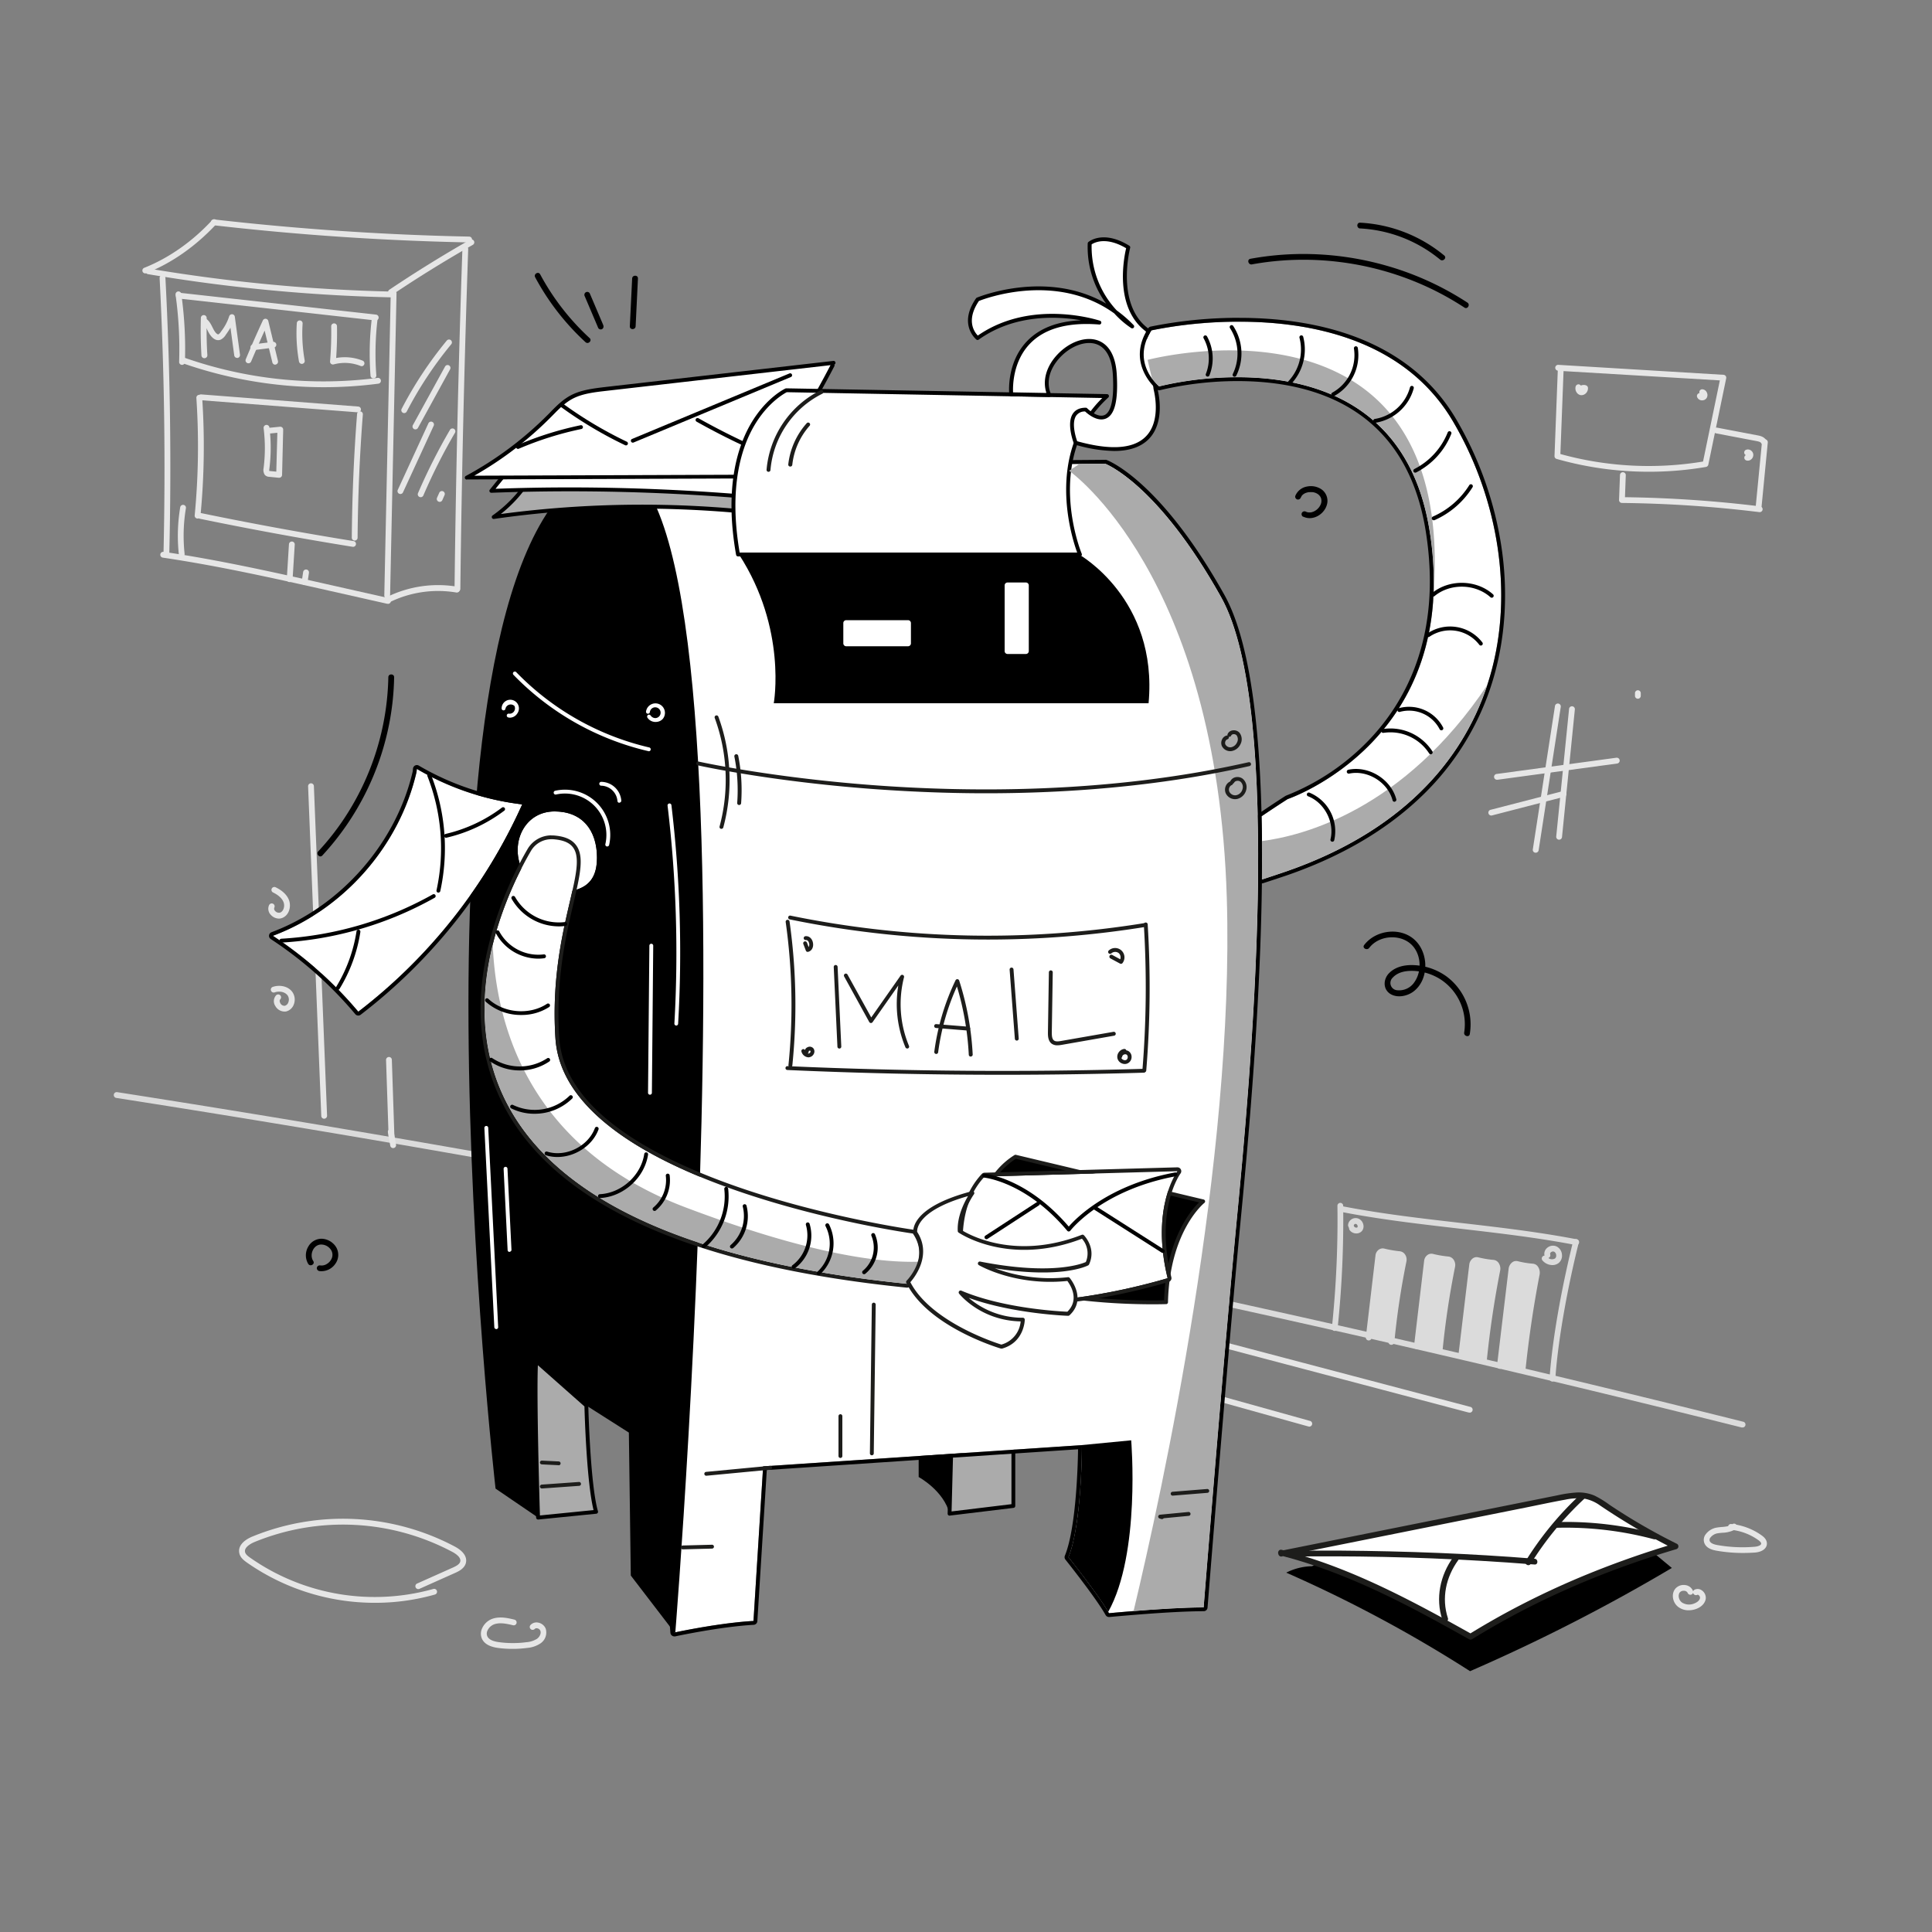 <svg xmlns="http://www.w3.org/2000/svg" width="1000" height="1000" viewBox="0 0 1000 1000">
  <rect x="0" y="0" width="1000" height="1000" fill="#808080" stroke="none"/>
  <g id="b4d2d34b-40c2-4c97-8bed-7d8e3d66189a" data-name="Verify Email">
    <g id="bad51730-f4a3-43d4-9904-c3db2198fabd" data-name="background">
      <path d="M901.77,738.84a1.55,1.55,0,0,1-.37,0C624.86,669.61,341.83,612.24,60.18,568.29a1.5,1.5,0,1,1,.46-3c281.74,44,564.86,101.35,841.49,170.56a1.5,1.5,0,0,1-.36,3Z" style="fill: #dbdbdb"/>
      <g id="b553c233-2563-4264-8f62-90d11c8cfbe3" data-name="8">
        <path d="M690.87,688.89h-.16a1.5,1.5,0,0,1-1.33-1.65,536.64,536.64,0,0,0,2.87-63.12,1.5,1.5,0,0,1,1.48-1.52h0a1.5,1.5,0,0,1,1.5,1.48,538.45,538.45,0,0,1-2.89,63.48A1.5,1.5,0,0,1,690.87,688.89Z" style="fill: #dbdbdb"/>
        <path d="M702.07,638.42h-.3a4.29,4.29,0,0,1-3.39-2,4.84,4.84,0,0,0-.62-1.9,3.77,3.77,0,0,1,1.56-3.26,3.92,3.92,0,0,1,3.73-.54,4.31,4.31,0,0,1,2.56,2.95,3.8,3.8,0,0,1-.63,3.43A3.69,3.69,0,0,1,702.07,638.42Zm-1.32-3.8a1.64,1.64,0,0,1,.19.25,1.32,1.32,0,0,0,1,.55.83.83,0,0,0,.68-.2.94.94,0,0,0,.06-.76,1.39,1.39,0,0,0-.73-.93.93.93,0,0,0-.87.16.78.78,0,0,0-.35.64A2.81,2.81,0,0,1,700.75,634.62Z" style="fill: #dbdbdb"/>
        <g>
          <path d="M708.42,692.31l5-42.33a2.33,2.33,0,0,1,2.72-2.26,58.79,58.79,0,0,0,8.18,1.41,2.79,2.79,0,0,1,2.12,3.47,404.3,404.3,0,0,0-6.28,42" style="fill: #dbdbdb"/>
          <path d="M720.16,696.07H720a1.5,1.5,0,0,1-1.35-1.64A407.23,407.23,0,0,1,725,652.3a1.72,1.72,0,0,0-.27-1.32.85.85,0,0,0-.54-.36,60.34,60.34,0,0,1-8.39-1.45.47.47,0,0,0-.41.09,1.28,1.28,0,0,0-.46.89l-5,42.33a1.49,1.49,0,0,1-1.66,1.32,1.52,1.52,0,0,1-1.32-1.67l5-42.33a4.23,4.23,0,0,1,1.74-3,3.44,3.44,0,0,1,2.83-.53,57.53,57.53,0,0,0,8,1.38,3.76,3.76,0,0,1,2.66,1.56,4.72,4.72,0,0,1,.79,3.7,404.34,404.34,0,0,0-6.27,41.81A1.51,1.51,0,0,1,720.16,696.07Z" style="fill: #dbdbdb"/>
        </g>
        <g>
          <path d="M733.43,696.79l5.22-43.95c.19-1.61,1.43-2.69,2.73-2.37a56.08,56.08,0,0,0,8.19,1.4c1.45.14,2.45,1.85,2.1,3.59a435.85,435.85,0,0,0-6.5,43.58" style="fill: #dbdbdb"/>
          <path d="M745.17,700.54H745a1.5,1.5,0,0,1-1.35-1.64,439.74,439.74,0,0,1,6.53-43.73,1.87,1.87,0,0,0-.28-1.46.78.78,0,0,0-.5-.33,57.86,57.86,0,0,1-8.4-1.44.44.44,0,0,0-.37.08,1.44,1.44,0,0,0-.51,1l-5.22,44a1.5,1.5,0,0,1-3-.36l5.22-44a4.37,4.37,0,0,1,1.78-3.12,3.45,3.45,0,0,1,2.8-.52,54.64,54.64,0,0,0,8,1.36,3.71,3.71,0,0,1,2.62,1.54,4.86,4.86,0,0,1,.81,3.83,437.07,437.07,0,0,0-6.48,43.43A1.51,1.51,0,0,1,745.17,700.54Z" style="fill: #dbdbdb"/>
        </g>
        <g>
          <path d="M756.32,701.81l5.63-47c.2-1.72,1.46-2.9,2.76-2.57a53.24,53.24,0,0,0,8.19,1.37c1.46.13,2.44,1.94,2.08,3.8-3,15.35-5.35,30.94-6.93,46.64" style="fill: #dbdbdb"/>
          <path d="M768.05,705.54h-.15a1.5,1.5,0,0,1-1.34-1.64c1.58-15.69,3.92-31.43,7-46.78a2.25,2.25,0,0,0-.32-1.72.66.66,0,0,0-.42-.29,54,54,0,0,1-8.42-1.42.37.37,0,0,0-.31.08,1.72,1.72,0,0,0-.6,1.22l-5.64,47a1.5,1.5,0,1,1-3-.36l5.63-47a4.66,4.66,0,0,1,1.88-3.33,3.37,3.37,0,0,1,2.74-.52,50.39,50.39,0,0,0,7.95,1.34,3.59,3.59,0,0,1,2.56,1.48,5.21,5.21,0,0,1,.86,4.1c-3,15.26-5.33,30.9-6.91,46.5A1.49,1.49,0,0,1,768.05,705.54Z" style="fill: #dbdbdb"/>
        </g>
        <g>
          <path d="M776.32,707l6-50c.22-1.83,1.49-3.09,2.79-2.76a48.74,48.74,0,0,0,8.19,1.34c1.46.12,2.43,2,2,4-3.17,16.34-5.62,32.92-7.33,49.62" style="fill: #dbdbdb"/>
          <path d="M788.06,710.74h-.15a1.5,1.5,0,0,1-1.34-1.65c1.71-16.67,4.18-33.41,7.35-49.75a2.58,2.58,0,0,0-.34-2c-.06-.08-.21-.25-.36-.26a50.72,50.72,0,0,1-8.44-1.39s-.1,0-.24.07a2,2,0,0,0-.69,1.42l-6,50a1.5,1.5,0,0,1-3-.36l6-50a4.93,4.93,0,0,1,2-3.53,3.26,3.26,0,0,1,2.68-.51,47.83,47.83,0,0,0,7.94,1.31,3.48,3.48,0,0,1,2.5,1.43,5.51,5.51,0,0,1,.9,4.35c-3.14,16.25-5.6,32.9-7.31,49.49A1.5,1.5,0,0,1,788.06,710.74Z" style="fill: #dbdbdb"/>
        </g>
        <path d="M815.7,644.39a1.33,1.33,0,0,1-.28,0c-19.6-3.79-40.2-6.17-60.12-8.47s-40.63-4.68-60.34-8.5a1.5,1.5,0,1,1,.57-2.94c19.59,3.79,40.19,6.17,60.11,8.46s40.64,4.69,60.35,8.5a1.5,1.5,0,0,1-.29,3Z" style="fill: #dbdbdb"/>
        <path d="M803.53,715.09h-.1a1.49,1.49,0,0,1-1.39-1.6c1.56-22.69,7.33-51.54,12.21-71a1.5,1.5,0,0,1,2.91.73c-4.85,19.3-10.58,47.94-12.13,70.44A1.51,1.51,0,0,1,803.53,715.09Z" style="fill: #dbdbdb"/>
        <path d="M803.5,654.8a6.79,6.79,0,0,1-5.15-2.43,1.51,1.51,0,0,1,.2-2.11,1.45,1.45,0,0,1,.89-.34,4,4,0,0,1,1.45-4.09,4.53,4.53,0,0,1,5.08-.52,5.2,5.2,0,0,1,2.51,4.15,4.93,4.93,0,0,1-1.72,4.27A5.21,5.21,0,0,1,803.5,654.8Zm-2.08-3.66a3.13,3.13,0,0,0,3.47.24,1.94,1.94,0,0,0,.59-1.69,2.19,2.19,0,0,0-1-1.78,1.55,1.55,0,0,0-1.69.24,1,1,0,0,0-.42,1.09A1.5,1.5,0,0,1,801.42,651.14Z" style="fill: #dbdbdb"/>
      </g>
      <g>
        <path d="M853.41,244.17a174,174,0,0,1-47.71-6.63,1.49,1.49,0,0,1-1.09-1.5l1.69-44.19a1.5,1.5,0,0,1,.42-3L892.1,194a1.51,1.51,0,0,1,1.38,1.81l-9.26,44.71a1.52,1.52,0,0,1-1.22,1.17A174.61,174.61,0,0,1,853.41,244.17ZM807.65,235a171.83,171.83,0,0,0,73.84,3.89l8.7-42-80.9-4.81Z" style="fill: #e6e6e6"/>
        <path d="M910.7,265.06h-.19a636,636,0,0,0-71-4.73,1.48,1.48,0,0,1-1.07-.46,1.52,1.52,0,0,1-.42-1.09l.48-12.92a1.5,1.5,0,0,1,3,.11l-.42,11.38a641.05,641.05,0,0,1,69.83,4.73,1.5,1.5,0,0,1-.18,3Z" style="fill: #e6e6e6"/>
        <path d="M912.91,230.17a1.49,1.49,0,0,1-1.31-.78c-.32-.59-1.16-.85-2.4-1.09l-21-4a1.5,1.5,0,0,1,.56-2.95l21,4c1.19.23,3.39.65,4.47,2.59a1.51,1.51,0,0,1-.59,2A1.47,1.47,0,0,1,912.91,230.17Z" style="fill: #e6e6e6"/>
        <path d="M881,207.22l-.28,0a2.69,2.69,0,0,1-2.29-1.71,1.5,1.5,0,0,1,.86-1.94,2.37,2.37,0,0,1,.36-.09,1.78,1.78,0,0,1-.08-.53,1.48,1.48,0,0,1,1.55-1.45,2.66,2.66,0,0,1,2.25,1.48,3,3,0,0,1,0,3A2.73,2.73,0,0,1,881,207.22Z" style="fill: #e6e6e6"/>
        <path d="M818.59,204.54l-.33,0A3.13,3.13,0,0,1,816,203a3.65,3.65,0,0,1-.43-3,1.51,1.51,0,0,1,1.89-1,1.55,1.55,0,0,1,.76.56l.09,0a3.39,3.39,0,0,1,2.7-.07,1.48,1.48,0,0,1,.92,1.27,3.64,3.64,0,0,1-1.11,2.84A3.25,3.25,0,0,1,818.59,204.54Z" style="fill: #e6e6e6"/>
        <path d="M904.65,238.44a2.27,2.27,0,0,1-.73-.11,1.5,1.5,0,0,1-.27-2.76,1.5,1.5,0,0,1,.07-2.74,2.66,2.66,0,0,1,2.47.26,2.86,2.86,0,0,1,1.32,2.34,3,3,0,0,1-1.2,2.43A2.75,2.75,0,0,1,904.65,238.44Z" style="fill: #e6e6e6"/>
        <path d="M910.2,264.38h-.15a1.5,1.5,0,0,1-1.35-1.64l3.3-34a1.5,1.5,0,1,1,3,.29l-3.29,34A1.5,1.5,0,0,1,910.2,264.38Z" style="fill: #e6e6e6"/>
      </g>
      <path d="M760.53,731.12a1.74,1.74,0,0,1-.39,0L594.29,687.34a1.51,1.51,0,0,1-1.07-1.84,1.49,1.49,0,0,1,1.83-1.06l165.86,43.73a1.5,1.5,0,0,1-.38,3Z" style="fill: #e6e6e6"/>
      <path d="M677.46,738.36a1.44,1.44,0,0,1-.4-.06l-84-23.42a1.5,1.5,0,0,1,.81-2.89l84,23.42a1.5,1.5,0,0,1-.41,3Z" style="fill: #e6e6e6"/>
      <path d="M265.29,853.45A55.51,55.51,0,0,1,258,853c-4.47-.58-7.25-2.12-8.5-4.69a6.49,6.49,0,0,1,0-5.39,9.26,9.26,0,0,1,5.42-5.06c3.91-1.33,8.08-.33,11.43.48a1.5,1.5,0,0,1-.7,2.91c-3-.71-6.67-1.6-9.76-.55a6.28,6.28,0,0,0-3.62,3.38,3.5,3.5,0,0,0,0,2.92c.78,1.59,2.8,2.58,6.19,3a53.55,53.55,0,0,0,14,0,11.87,11.87,0,0,0,5.58-1.82c1.21-.9,2.19-2.66,1.64-4.13a2.16,2.16,0,0,0-1.62-1.24,1.32,1.32,0,0,0-1.24.3,1.5,1.5,0,0,1-2.24-2,4.24,4.24,0,0,1,4-1.25,5.21,5.21,0,0,1,3.88,3.14,6.79,6.79,0,0,1-2.66,7.58,14.45,14.45,0,0,1-7,2.39A55.08,55.08,0,0,1,265.29,853.45Z" style="fill: #e6e6e6"/>
      <path d="M194.08,829.61a115.39,115.39,0,0,1-66.28-20.84c-1.64-1.16-3.44-2.59-3.93-4.84-.74-3.39,1.74-6.54,6.82-8.64a123.7,123.7,0,0,1,104.75,5.22c4.37,2.35,6.4,5.31,5.73,8.34s-3.9,4.53-5.63,5.3l-18.46,8.24a1.5,1.5,0,0,1-1.22-2.74l18.46-8.24c1.85-.82,3.6-1.78,3.92-3.21.5-2.24-2.79-4.27-4.22-5a120.65,120.65,0,0,0-102.18-5.1c-1,.39-5.64,2.49-5,5.23.26,1.2,1.55,2.19,2.73,3a112.42,112.42,0,0,0,94.73,16.11,1.5,1.5,0,0,1,.82,2.89A113.3,113.3,0,0,1,194.08,829.61Z" style="fill: #e6e6e6"/>
      <path d="M902,803.81a78.72,78.72,0,0,1-13.45-1.16c-2.25-.4-5.36-1.24-6.39-4a4.72,4.72,0,0,1,.41-4.08,8.93,8.93,0,0,1,6-3.89c.9-.16,1.82-.24,2.7-.32a21,21,0,0,0,3.23-.44,1.49,1.49,0,0,1,1.59-1.1l.64.06a1.51,1.51,0,0,1,2,.3,32.54,32.54,0,0,1,13,5.46c.71.51,2.87,2,2.82,4.4s-2.4,4.24-6.13,4.55Q905.21,803.81,902,803.81ZM897.41,792a14.87,14.87,0,0,1-5.9,1.35c-.86.08-1.67.15-2.45.28a6,6,0,0,0-3.92,2.44,1.77,1.77,0,0,0-.19,1.55c.37,1,1.71,1.71,4.09,2.12a74.54,74.54,0,0,0,19.16.86c1.67-.13,3.36-.74,3.38-1.63,0-.5-.51-1.14-1.56-1.88A29.49,29.49,0,0,0,897.41,792Z" style="fill: #e6e6e6"/>
      <path d="M874.07,833.48a8.86,8.86,0,0,1-5.29-1.63c-3-2.2-3.83-6.56-1.8-9.34a5.65,5.65,0,0,1,5.29-2.08,4.86,4.86,0,0,1,4,3c0,.09.06.19.08.28a1.48,1.48,0,0,1,.72-.86,3.65,3.65,0,0,1,3.82.34,4.68,4.68,0,0,1,2,4.32c-.31,2.25-2.13,4.21-4.86,5.24A11.22,11.22,0,0,1,874.07,833.48Zm-2.61-10.1a2.56,2.56,0,0,0-2.06.91c-1,1.43-.49,3.93,1.16,5.15a6.88,6.88,0,0,0,6.43.49c1.3-.5,2.76-1.5,2.94-2.85a1.68,1.68,0,0,0-.73-1.45.7.7,0,0,0-.7-.14,1.51,1.51,0,0,1-2-.63,1.76,1.76,0,0,1-.15-.44,1.5,1.5,0,0,1-2.82.07,2,2,0,0,0-1.62-1.09A3,3,0,0,0,871.46,823.38Z" style="fill: #e6e6e6"/>
      <g>
        <path d="M86.09,288.31h0a1.51,1.51,0,0,1-1.47-1.54c1.12-47.44.44-95.49-2-142.82a1.5,1.5,0,0,1,3-.15c2.48,47.4,3.16,95.53,2,143A1.5,1.5,0,0,1,86.09,288.31Z" style="fill: #e6e6e6"/>
        <path d="M200.37,309.79h0a1.5,1.5,0,0,1-1.46-1.53l3.33-156.41a1.47,1.47,0,0,1,1.53-1.47,1.5,1.5,0,0,1,1.47,1.53l-3.33,156.41A1.5,1.5,0,0,1,200.37,309.79Z" style="fill: #e6e6e6"/>
        <path d="M200.68,312.5a1.24,1.24,0,0,1-.33,0l-29.16-6.57c-28.42-6.41-57.82-13-86.93-17.3a1.5,1.5,0,1,1,.44-3c29.22,4.28,58.67,10.92,87.15,17.34L201,309.54a1.5,1.5,0,0,1-.33,3Z" style="fill: #e6e6e6"/>
        <path d="M202.24,153.9h0a876.25,876.25,0,0,1-125.68-12,1.52,1.52,0,0,1-1.23-1.73A1.5,1.5,0,0,1,77,139,873,873,0,0,0,202.27,150.9a1.5,1.5,0,0,1,0,3Z" style="fill: #e6e6e6"/>
        <path d="M202.37,152.71a1.52,1.52,0,0,1-1.25-.67,1.5,1.5,0,0,1,.41-2.08c13.65-9.16,27.69-17.85,41.73-25.84a1.5,1.5,0,0,1,1.48,2.61c-14,8-28,16.6-41.54,25.72A1.48,1.48,0,0,1,202.37,152.71Z" style="fill: #e6e6e6"/>
        <path d="M75.19,141.52a1.5,1.5,0,0,1-.55-2.89c12.6-5,24.71-13.43,35-24.49a1.5,1.5,0,1,1,2.19,2c-10.61,11.39-23.1,20.11-36.11,25.24A1.52,1.52,0,0,1,75.19,141.52Z" style="fill: #e6e6e6"/>
        <path d="M242.72,125.48h0c-44-.87-88.45-3.87-132.25-8.9a1.5,1.5,0,0,1,.35-3c43.7,5,88.1,8,132,8.88a1.5,1.5,0,0,1,0,3Z" style="fill: #e6e6e6"/>
        <path d="M236.75,306.29h0a1.5,1.5,0,0,1-1.48-1.52c.69-58.41,2.06-117.63,4.07-176a1.5,1.5,0,0,1,3,.11c-2,58.34-3.38,117.53-4.07,175.93A1.5,1.5,0,0,1,236.75,306.29Z" style="fill: #e6e6e6"/>
        <path d="M200.9,311.88a1.5,1.5,0,0,1-.65-2.85,59.87,59.87,0,0,1,36.44-5.35,1.5,1.5,0,0,1-.51,3,56.89,56.89,0,0,0-34.63,5.09A1.51,1.51,0,0,1,200.9,311.88Z" style="fill: #e6e6e6"/>
        <path d="M94.17,188.86h0a1.5,1.5,0,0,1-1.45-1.55,202.54,202.54,0,0,0-1.85-34.76,1.52,1.52,0,0,1,1.28-1.7,1.5,1.5,0,0,1,1.69,1.28,204.61,204.61,0,0,1,1.88,35.28A1.5,1.5,0,0,1,94.17,188.86Z" style="fill: #e6e6e6"/>
        <path d="M194.48,165.86h-.16L92.39,154.51a1.5,1.5,0,1,1,.33-3l101.93,11.34a1.5,1.5,0,0,1,1.32,1.66A1.49,1.49,0,0,1,194.48,165.86Z" style="fill: #e6e6e6"/>
        <path d="M193.28,195.86a1.5,1.5,0,0,1-1.5-1.38,153,153,0,0,1,.62-29.27,1.5,1.5,0,0,1,1.66-1.32,1.52,1.52,0,0,1,1.32,1.67,149.44,149.44,0,0,0-.6,28.69,1.5,1.5,0,0,1-1.39,1.61Z" style="fill: #e6e6e6"/>
        <path d="M102.26,268.4h-.14a1.5,1.5,0,0,1-1.35-1.64,375.12,375.12,0,0,0,.87-60.8,1.5,1.5,0,0,1,3-.2,376.62,376.62,0,0,1-.88,61.29A1.49,1.49,0,0,1,102.26,268.4Z" style="fill: #e6e6e6"/>
        <path d="M185.27,213.42h-.12l-81.24-6.28a1.5,1.5,0,1,1,.23-3l81.24,6.28a1.5,1.5,0,0,1-.11,3Z" style="fill: #e6e6e6"/>
        <path d="M183.58,279.81h0a1.51,1.51,0,0,1-1.49-1.52c.17-21.3,1.08-42.84,2.73-64a1.48,1.48,0,0,1,1.61-1.38,1.5,1.5,0,0,1,1.38,1.61c-1.64,21.12-2.55,42.6-2.72,63.83A1.5,1.5,0,0,1,183.58,279.81Z" style="fill: #e6e6e6"/>
        <path d="M182.63,283a1,1,0,0,1-.24,0c-26.24-4.22-52.78-9.09-78.89-14.48a1.5,1.5,0,0,1,.6-2.94c26.07,5.38,52.57,10.25,78.77,14.46a1.5,1.5,0,0,1-.24,3Z" style="fill: #e6e6e6"/>
        <path d="M144.46,247.29h-.15l-5.05-.5a3,3,0,0,1-2.28-1.12,4.72,4.72,0,0,1-.53-3.43,83.2,83.2,0,0,0,0-20.62,1.5,1.5,0,1,1,3-.37l0,.17,5.48-.55a1.51,1.51,0,0,1,1.65,1.54L146,245.83a1.51,1.51,0,0,1-1.5,1.46Zm-5.09-3.51.18,0,3.46.34.55-20.12-3.77.37a86,86,0,0,1-.36,18.22A4.36,4.36,0,0,0,139.37,243.78Z" style="fill: #e6e6e6"/>
        <path d="M209.21,213.82a1.56,1.56,0,0,1-.69-.17,1.51,1.51,0,0,1-.64-2,201.27,201.27,0,0,1,23.33-35.32,1.5,1.5,0,1,1,2.3,1.92,198.57,198.57,0,0,0-23,34.79A1.51,1.51,0,0,1,209.21,213.82Z" style="fill: #e6e6e6"/>
        <path d="M215,222.25a1.57,1.57,0,0,1-.72-.18,1.51,1.51,0,0,1-.59-2l16.68-30.37A1.49,1.49,0,0,1,233,191.1l-16.67,30.38A1.51,1.51,0,0,1,215,222.25Z" style="fill: #e6e6e6"/>
        <path d="M207.25,255.7a1.51,1.51,0,0,1-.62-.14,1.49,1.49,0,0,1-.74-2l15.86-34.46a1.5,1.5,0,0,1,2.73,1.26l-15.87,34.45A1.5,1.5,0,0,1,207.25,255.7Z" style="fill: #e6e6e6"/>
        <path d="M217.75,257.35a1.52,1.52,0,0,1-.59-.12,1.49,1.49,0,0,1-.79-2A301.3,301.3,0,0,1,232.9,222.5a1.5,1.5,0,0,1,2.59,1.52,296.14,296.14,0,0,0-16.36,32.43A1.5,1.5,0,0,1,217.75,257.35Z" style="fill: #e6e6e6"/>
        <path d="M227.58,259.77a1.44,1.44,0,0,1-.6-.13,1.5,1.5,0,0,1-.77-2l1.11-2.5a1.5,1.5,0,1,1,2.74,1.21l-1.1,2.5A1.51,1.51,0,0,1,227.58,259.77Z" style="fill: #e6e6e6"/>
        <path d="M149.94,301.29h-.09a1.51,1.51,0,0,1-1.41-1.59l1.12-18a1.5,1.5,0,1,1,3,.18l-1.12,18A1.5,1.5,0,0,1,149.94,301.29Z" style="fill: #e6e6e6"/>
        <path d="M157.65,302.78l-.23,0a1.5,1.5,0,0,1-1.26-1.71l.75-5a1.5,1.5,0,0,1,3,.44l-.75,5A1.5,1.5,0,0,1,157.65,302.78Z" style="fill: #e6e6e6"/>
        <path d="M94.06,288.29A1.5,1.5,0,0,1,92.57,287a89.71,89.71,0,0,1,.7-24.39A1.5,1.5,0,0,1,95,261.33a1.49,1.49,0,0,1,1.23,1.72,86.59,86.59,0,0,0-.68,23.58,1.48,1.48,0,0,1-1.33,1.65Z" style="fill: #e6e6e6"/>
        <path d="M167.4,200.42a222.1,222.1,0,0,1-73.32-12.58,1.5,1.5,0,0,1,1-2.83,217.22,217.22,0,0,0,100.37,10.58,1.5,1.5,0,0,1,.39,3A219.12,219.12,0,0,1,167.4,200.42Z" style="fill: #e6e6e6"/>
        <path d="M105.77,185.4a1.5,1.5,0,0,1-1.5-1.41c-.38-6.44-.48-13-.3-19.43a1.5,1.5,0,0,1,3,.06l0,2.26a1.33,1.33,0,0,1,0,.28c-.09,5.54,0,11.13.36,16.65a1.5,1.5,0,0,1-1.41,1.59Z" style="fill: #e6e6e6"/>
        <path d="M122.73,185.26a1.51,1.51,0,0,1-1.49-1.3l-1.95-14.34c-.77,1.32-1.61,2.52-2.41,3.65a6.56,6.56,0,0,1-2.57,2.49c-2.23,1-4.65-.48-6.44-3.91-.16-.29-.31-.6-.47-.91-.74-1.47-1.59-3.14-2.57-3.56a1.5,1.5,0,0,1,1.16-2.76c2,.84,3.11,3,4.09,5,.15.29.3.59.45.87.87,1.68,2,2.79,2.58,2.55a4.82,4.82,0,0,0,1.32-1.47,24.94,24.94,0,0,0,4.18-7.81,1.51,1.51,0,0,1,1.54-1.11,1.48,1.48,0,0,1,1.39,1.29l2.68,19.65a1.51,1.51,0,0,1-1.29,1.69Z" style="fill: #e6e6e6"/>
        <path d="M142.44,188.76a1.5,1.5,0,0,1-1.46-1.15l-4-16.49c-2.39,5.28-4.73,10.66-7,16a1.5,1.5,0,0,1-2.77-1.16c2.82-6.76,5.8-13.53,8.84-20.1a1.5,1.5,0,0,1,2.82.28l5,20.72a1.5,1.5,0,0,1-1.11,1.81A1.39,1.39,0,0,1,142.44,188.76Z" style="fill: #e6e6e6"/>
        <path d="M131.23,181.25a1.5,1.5,0,0,1-.18-3l10.28-1.3a1.51,1.51,0,0,1,1.68,1.3,1.5,1.5,0,0,1-1.3,1.67l-10.29,1.3Z" style="fill: #e6e6e6"/>
        <path d="M156.23,188.35a1.5,1.5,0,0,1-1.47-1.23,81.9,81.9,0,0,1-1.13-19.86,1.5,1.5,0,0,1,3,.2,78.83,78.83,0,0,0,1.08,19.12,1.49,1.49,0,0,1-1.21,1.74A1.24,1.24,0,0,1,156.23,188.35Z" style="fill: #e6e6e6"/>
        <path d="M187.12,189.51a1.5,1.5,0,0,1-.55-.11,21.92,21.92,0,0,0-13.84-.79,1.49,1.49,0,0,1-1.89-1.57,180.13,180.13,0,0,0,.59-18.16,1.5,1.5,0,1,1,3,0c.1,5.47-.05,11-.44,16.42a24.9,24.9,0,0,1,13.68,1.36,1.5,1.5,0,0,1-.55,2.9Z" style="fill: #e6e6e6"/>
      </g>
      <path d="M167.79,579.05a1.5,1.5,0,0,1-1.5-1.44L159.47,407a1.5,1.5,0,1,1,3-.12l6.82,170.6a1.51,1.51,0,0,1-1.44,1.56Z" style="fill: #e6e6e6"/>
      <path d="M147.14,523.58a5.52,5.52,0,0,1-4.65-2.9,4.53,4.53,0,0,1,.47-5.57,1.5,1.5,0,0,1,2.12,2.12c-.65.66-.15,1.66,0,2a2.36,2.36,0,0,0,2.38,1.35,2.7,2.7,0,0,0,1.8-1.83,3.86,3.86,0,0,0-.38-3.51c-1.51-2.07-4.64-2.35-6.81-1.56a1.5,1.5,0,0,1-1-2.82c3.29-1.19,7.87-.68,10.26,2.61a6.86,6.86,0,0,1,.79,6.29,5.7,5.7,0,0,1-3.88,3.73A4.45,4.45,0,0,1,147.14,523.58Z" style="fill: #e6e6e6"/>
      <path d="M144.39,475.46a5.78,5.78,0,0,1-4.17-1.89,4.49,4.49,0,0,1-.95-5.05,1.5,1.5,0,1,1,2.7,1.3,1.62,1.62,0,0,0,.45,1.71,2.56,2.56,0,0,0,2.59.82c1.89-.74,2.49-3.51,1.75-5.4s-2.58-3.62-5.41-5a1.5,1.5,0,1,1,1.31-2.7c3.53,1.7,5.85,3.92,6.9,6.59,1.27,3.25.16,7.87-3.46,9.28A4.52,4.52,0,0,1,144.39,475.46Z" style="fill: #e6e6e6"/>
      <path d="M203.45,594.25A1.51,1.51,0,0,1,202,593l-1.22-6.9a1.5,1.5,0,1,1,3-.52l1.21,6.91a1.49,1.49,0,0,1-1.22,1.73A1.09,1.09,0,0,1,203.45,594.25Z" style="fill: #e6e6e6"/>
      <path d="M202.65,590a1.5,1.5,0,0,1-1.5-1.45l-1.33-39.9a1.5,1.5,0,0,1,1.45-1.55,1.48,1.48,0,0,1,1.55,1.45l1.33,39.9A1.5,1.5,0,0,1,202.7,590Z" style="fill: #e6e6e6"/>
      <path d="M847.76,361.66a1.5,1.5,0,0,1-1.5-1.5v-1.38a1.5,1.5,0,0,1,3,0v1.38A1.5,1.5,0,0,1,847.76,361.66Z" style="fill: #e6e6e6"/>
      <path d="M794.87,441.36l-.24,0a1.5,1.5,0,0,1-1.25-1.71l11.47-74.22a1.5,1.5,0,1,1,3,.46l-11.46,74.22A1.51,1.51,0,0,1,794.87,441.36Z" style="fill: #e6e6e6"/>
      <path d="M807,434.62h-.15a1.51,1.51,0,0,1-1.35-1.65l6.65-66.06a1.52,1.52,0,0,1,1.65-1.34,1.5,1.5,0,0,1,1.34,1.64l-6.65,66.06A1.5,1.5,0,0,1,807,434.62Z" style="fill: #e6e6e6"/>
      <path d="M774.93,403.59a1.5,1.5,0,0,1-.2-3l61.9-8.39a1.5,1.5,0,0,1,.4,3l-61.89,8.39Z" style="fill: #e6e6e6"/>
      <path d="M772.07,422.11a1.5,1.5,0,0,1-.37-3l37.15-9.6a1.5,1.5,0,1,1,.75,2.9l-37.15,9.61A1.65,1.65,0,0,1,772.07,422.11Z" style="fill: #e6e6e6"/>
    </g>
    <g id="b7de643d-53e7-41d6-bb5d-543ef52e1363" data-name="mail">
      <path d="M679.12,810.67A30.78,30.78,0,0,0,665.76,814a695.3,695.3,0,0,1,95.14,51,938.75,938.75,0,0,0,104.45-53.43l-25.92-21.51c-2.24-1.86-4.64-3.8-8-4.58-3.11-.72-6.51-.32-9.74.11C774,791.83,726.73,800,680.37,810"/>
      <g>
        <path d="M663.05,804.16,807.14,775.3c4.87-1,10.16-1.95,14.92-.73,3.27.84,5.82,2.61,8.29,4.3a309.3,309.3,0,0,0,36.93,21.53c-38.79,11.49-74.8,27.36-106.11,46.77C730.81,830.24,699.73,813,663,803.62" style="fill: #fff"/>
        <path d="M663.45,805.61l84-16.84,41.91-8.39c6.93-1.39,13.86-2.9,20.82-4.15a31.49,31.49,0,0,1,9.68-.57,20.22,20.22,0,0,1,8.39,3.62,342.35,342.35,0,0,0,38.23,22.41l.36-2.74q-22.41,6.64-44.1,15.43a430.73,430.73,0,0,0-41,19.19q-10.86,5.82-21.35,12.3h1.51C737.67,832.35,713.22,819,687,809.48q-11.61-4.2-23.59-7.3c-1.87-.48-2.67,2.41-.8,2.89,27.4,7,53,19,77.85,32.4,6.68,3.61,13.31,7.3,19.94,11a1.49,1.49,0,0,0,1.51,0,403.3,403.3,0,0,1,38.54-21,445.64,445.64,0,0,1,42-17.4q12.49-4.47,25.21-8.23a1.51,1.51,0,0,0,.36-2.74,309,309,0,0,1-35-20.26,50.39,50.39,0,0,0-7.75-4.74,21.06,21.06,0,0,0-9.22-1.58,63.05,63.05,0,0,0-9.77,1.43l-10.78,2.16-84.79,17-48,9.63c-1.89.37-1.09,3.27.8,2.89Z" style="fill: #1d1d1b"/>
      </g>
      <path d="M666.09,805.71q25-.37,50.1.15t50,2q14.07.81,28.13,1.93c1.92.15,1.91-2.85,0-3q-24.92-2-49.9-3t-50.06-1.19q-14.14-.08-28.28.14c-1.93,0-1.93,3,0,3Z" style="fill: #1d1d1b"/>
      <path d="M818.28,773.31a167.27,167.27,0,0,0-28.56,34.6c-1,1.65,1.58,3.16,2.59,1.51a164.5,164.5,0,0,1,28.09-34c1.42-1.32-.71-3.44-2.12-2.12Z" style="fill: #1d1d1b"/>
      <path d="M752.18,806c-6.78,9.37-9.28,21.23-5.64,32.34.6,1.83,3.5,1,2.89-.8-3.41-10.42-1-21.25,5.34-30,1.14-1.57-1.46-3.07-2.59-1.52Z" style="fill: #1d1d1b"/>
      <path d="M805.48,790.79a176.55,176.55,0,0,1,50.59,5.93,1.51,1.51,0,0,0,.8-2.9,180,180,0,0,0-51.39-6c-1.92.05-1.93,3.05,0,3Z" style="fill: #1d1d1b"/>
    </g>
    <g id="a846cbc0-a3e8-436e-ac31-aa48dae8bbcb" data-name="box">
      <g>
        <path d="M475.5,750.5v14s13,7,16,19l7-37Z"/>
        <g>
          <polygon points="492.32 752.51 491.5 783.5 524.5 779.5 524.5 745.5 492.32 752.51" style="fill: #ababab"/>
          <path d="M491.5,784.5a1,1,0,0,1-.67-.26,1,1,0,0,1-.33-.77l.82-31a1,1,0,0,1,.78-1l32.19-7a1,1,0,0,1,1.21,1v34a1,1,0,0,1-.88,1l-33,4Zm1.79-31.18-.76,29,31-3.76V746.74Z"/>
        </g>
        <g>
          <path d="M349,845,321,492l-5-250,256-2s27,10,60,69,15,251,8,324-17,199-17,199c-18,0-49,3-49,3-5-9-21-29-21-29,7-17,7-58,7-58L395,759l-5,80C372,840,349,845,349,845Z" style="fill: #fff"/>
          <path d="M572,240s27,10,60,69,15,251,8,324-17,199-17,199c-18,0-49,3-49,3-5-9-21-29-21-29,7-17,7-58,7-58L395,759l-5,80c-18,1-41,6-41,6L321,492l-5-250,256-2m0-2h0l-256,2a2,2,0,0,0-1.41.61A2,2,0,0,0,314,242l5,250a.49.49,0,0,0,0,.12l28,353a2,2,0,0,0,.8,1.45A2,2,0,0,0,349,847a2,2,0,0,0,.42,0c.23-.05,23.06-5,40.69-6a2,2,0,0,0,1.89-1.88l4.89-78.24L558,750.14c-.12,8.6-1,40.85-6.83,55.1a2,2,0,0,0,.29,2c.16.2,15.95,20,20.81,28.72a2,2,0,0,0,1.75,1h.19c.31,0,31.11-3,48.81-3a2,2,0,0,0,2-1.84c.1-1.26,10.08-126.82,17-199,3.16-32.94,9.73-101.48,11-167.4,1.53-79.1-5-132.18-19.25-157.77-33-59-59.92-69.48-61.06-69.9A2,2,0,0,0,572,238Z"/>
        </g>
        <path d="M256.5,770.5s-53-463,47-526,46,601,46,601l-23-30-1-74-22-14s1,41,5,55l-30,3Z"/>
        <g>
          <path d="M303.5,727.5l-26-23c-1,17,1,81,1,81l30-3C304.5,768.5,303.5,727.5,303.5,727.5Z" style="fill: #ababab"/>
          <path d="M278.5,786.5a1,1,0,0,1-.66-.25,1,1,0,0,1-.34-.72c0-.64-2-64.24-1-81.09a1,1,0,0,1,1.66-.69l26,23a1,1,0,0,1,.34.73c0,.4,1,41,5,54.75a1,1,0,0,1-.86,1.27l-30,3Zm-.1-79.87c-.69,17.91.82,69.66,1.07,77.77l27.76-2.78c-3.56-14.19-4.6-49.11-4.72-53.66Z"/>
        </g>
        <path d="M585.5,745.5,559.66,748l.34,0s0,41-7,58c0,0,15.21,19,20.6,28.31C590.48,804.25,585.5,745.5,585.5,745.5Z"/>
      </g>
      <path d="M558.5,287s41,22.92,36,77h-194s7-38.5-18-77Z"/>
      <g>
        <g>
          <path d="M451.41,219.76,411,261.18c-1.73,1.77-3.54,3.59-6.09,4.44-2.9,1-6.41.58-9.78.2-47.72-5.29-94.85-4.69-139.57,1.79A67.34,67.34,0,0,0,282.45,228c1-4.45,2.08-9.57,6.71-11.25a18.67,18.67,0,0,1,6.15-.67l48.22,0c35.74,0,71.59,0,108,3.9" style="fill: #ababab"/>
          <path d="M255.55,268.61a1,1,0,0,1-.58-1.82,66.61,66.61,0,0,0,26.5-39l.11-.47c1.06-4.54,2.27-9.68,7.24-11.49a19.53,19.53,0,0,1,6.49-.73l48.22,0c35,0,71.13,0,107.41,3.83a1,1,0,0,1,1.17.16.91.91,0,0,1,.17.23,1,1,0,0,1-.63,1.67L411.7,261.88c-1.71,1.76-3.66,3.75-6.49,4.69-3.1,1-6.7.63-10.18.25-47.75-5.3-94.62-4.7-139.33,1.78Zm93.71-51.56h-5.73l-48.22,0a17.87,17.87,0,0,0-5.81.61c-3.95,1.44-5,5.82-6,10.06l-.11.48a68.42,68.42,0,0,1-24.16,37.85,554,554,0,0,1,136-1.24c3.29.36,6.67.74,9.35-.16,2.37-.78,4.06-2.52,5.69-4.19l38.83-39.79C415.44,217.23,381.86,217.05,349.26,217.05Z"/>
        </g>
        <g>
          <path d="M435.52,206.65,413,248.12c-1.94,3.56-4.09,7.31-8.2,8.92-3.45,1.36-7.77,1-11.9.62a1094.23,1094.23,0,0,0-138.54-3.6l35.55-43.86a1025,1025,0,0,1,147.08-3" style="fill: #fff"/>
          <path d="M398.57,259c-2,0-3.94-.17-5.81-.34a1095.88,1095.88,0,0,0-138.41-3.6,1,1,0,0,1-.81-1.63l35.54-43.86a1,1,0,0,1,.68-.37,1028.72,1028.72,0,0,1,144.93-3.1,1,1,0,0,1,1.31-.33,1.08,1.08,0,0,1,.41.41l.58,0a1,1,0,0,1-.1,2l-1.05-.05-22,40.44c-1.84,3.37-4.13,7.58-8.71,9.38A18.11,18.11,0,0,1,398.57,259ZM294.8,252.29c32.43,0,65.29,1.46,98.14,4.38,4,.35,8.18.73,11.45-.56,3.91-1.53,6-5.38,7.69-8.47l21.55-39.59a1026.23,1026.23,0,0,0-143.26,3.11L256.48,253Q275.5,252.29,294.8,252.29Z"/>
        </g>
        <g>
          <path d="M430.94,189.13A499.06,499.06,0,0,1,396,246.67l-154.4.56a182.47,182.47,0,0,0,42.87-32.06c3.65-3.7,7.19-7.6,12.12-10s11.19-3.17,17.22-3.87l117.65-13.46" style="fill: #fff"/>
          <path d="M241.6,248.23a1,1,0,0,1-.48-1.88,181.45,181.45,0,0,0,42.64-31.88l1.06-1.08c3.31-3.38,6.73-6.88,11.33-9.12,5.24-2.56,11.5-3.28,17.55-4l117.64-13.46a1,1,0,0,1,1.11.88,1,1,0,0,1-.58,1,1,1,0,0,1,0,.84,504,504,0,0,1-35,57.66,1,1,0,0,1-.82.42l-154.4.56ZM429.87,189,313.93,202.29c-5.89.67-12,1.37-16.9,3.77-4.29,2.1-7.59,5.47-10.78,8.73l-1.07,1.08a182.81,182.81,0,0,1-39.7,30.35l150-.54A501.66,501.66,0,0,0,429.87,189Z"/>
        </g>
        <path d="M324,230.53a1.07,1.07,0,0,1-.43-.09,210.45,210.45,0,0,1-33.3-19.85,1,1,0,1,1,1.18-1.62,208.38,208.38,0,0,0,33,19.66,1,1,0,0,1-.43,1.9Z"/>
        <path d="M327.54,229.12a1,1,0,0,1-.39-1.92l81.46-33.91a1,1,0,0,1,1.3.54,1,1,0,0,1-.53,1.31l-81.46,33.91A1,1,0,0,1,327.54,229.12Z"/>
        <path d="M268.12,232.35a1,1,0,0,1-.39-1.92,171.58,171.58,0,0,1,32.7-10.31,1,1,0,1,1,.41,1.95,170.31,170.31,0,0,0-32.33,10.2A.88.88,0,0,1,268.12,232.35Z"/>
        <path d="M400.7,237.62a.9.9,0,0,1-.38-.08,368.29,368.29,0,0,1-39.78-19.3,1,1,0,1,1,1-1.74,368.1,368.1,0,0,0,39.57,19.2,1,1,0,0,1-.38,1.92Z"/>
      </g>
      <g>
        <path d="M407,202s-37,17-25,85H559s-21-50,14-82Z" style="fill: #fff"/>
        <path d="M559,288H382a1,1,0,0,1-1-.83c-6.26-35.43,1-56.91,8.13-68.69,7.81-12.86,17-17.21,17.43-17.39A1.08,1.08,0,0,1,407,201l166,3a1,1,0,0,1,.65,1.74c-34.06,31.14-14,80.38-13.75,80.87a1,1,0,0,1-.09.94A1,1,0,0,1,559,288Zm-176.16-2H557.55c-3-8.21-16.54-50.94,13-80l-163.31-3c-1.36.7-9.57,5.25-16.45,16.65S377,251.77,382.84,286Z"/>
      </g>
      <g>
        <path d="M594,171c-18-13-10-43-10-43-13-8-20-2-20-2-1,29,22,43,22,43-33-34-80-14-80-14-9,13,0,20,0,20,28-20,63-8,63-8-50-4-45.61,37.1-45.61,37.1l19.66.36C534.11,183.92,575,159,577,194s-15,18-15,18c-12,0-5.23,17.2-5.23,17.2C610.55,244.4,598,201,598,201Z" style="fill: #fff"/>
        <path d="M576.67,233.43a75.65,75.65,0,0,1-20.17-3.27,1,1,0,0,1-.66-.59c-.16-.42-4-10.36-.48-15.54,1.37-2,3.6-3,6.64-3a1.05,1.05,0,0,1,.71.29c0,.05,5.25,5.18,9,3.51,2.44-1.1,5.18-5.59,4.31-20.74-.49-8.59-3.4-14.09-8.42-15.91-5.49-2-13.24.79-18.86,6.76S541.35,198,544,204.06a1,1,0,0,1-.08.95,1.07,1.07,0,0,1-.85.45l-19.67-.36a1,1,0,0,1-1-.89c-.07-.67-1.62-16.52,9.35-27.79,6.43-6.59,15.74-10.16,27.77-10.64-12.16-2.11-34.25-3.31-52.93,10a1,1,0,0,1-1.19,0c-.1-.08-9.64-7.74-.21-21.36a1,1,0,0,1,.43-.35c.41-.17,35.92-14.87,66.92,3.09A49.46,49.46,0,0,1,563,126a1,1,0,0,1,.35-.73c.31-.26,7.71-6.38,21.17,1.91a1,1,0,0,1,.45,1.11c-.08.29-7.61,29.49,9.62,41.93a1,1,0,0,1,.4.68l4,29.93c.39,1.39,4.61,17.38-4.51,26.55C590.45,231.4,584.49,233.43,576.67,233.43Zm-19.13-5.05c17.2,4.78,29.14,4,35.51-2.43,8.5-8.55,4-24.51,4-24.67l0-.15-3.94-29.58c-16.56-12.36-11.36-38.27-10.22-43.07-10.36-6.11-16.41-2.95-17.86-2a48.15,48.15,0,0,0,13,34.21,67.33,67.33,0,0,1,8.73,7.58,1,1,0,0,1,.06,1.32,1,1,0,0,1-1.3.23,46.82,46.82,0,0,1-8.78-7.6c-29.85-21.53-66.57-7.81-70.05-6.44-6.88,10.15-2.26,16.2-.57,17.91,28-19.42,62.89-7.79,63.24-7.67a1,1,0,0,1,.66,1.15,1,1,0,0,1-1.06.8c-16.11-1.29-28.14,2-35.75,9.82-8.9,9.14-9,21.87-8.85,25.3l17.27.31c-2.12-6.45-.06-13.78,5.67-19.89,6.25-6.64,14.69-9.57,21-7.27,4.07,1.47,9.06,5.74,9.74,17.67.76,13.27-1,20.69-5.5,22.68s-9.57-2.39-10.89-3.61a5.37,5.37,0,0,0-4.6,2.14C554.45,218.91,556.85,226.44,557.54,228.38Z"/>
      </g>
      <g>
        <g>
          <path d="M752,218c-43-73-156-47-156-47-11,17,4,29,4,29s123-33,140,75-73.5,138.61-73.5,138.61-5.7,3.61-13.52,8.91c.25,10.69.29,21.66.18,32.72,3.74-1.2,7.75-2.54,12.06-4C792.44,407.43,795,291,752,218Z" style="fill: #fff"/>
          <path d="M641.49,166.5c36.41,0,85.4,8.87,110.51,51.5,43,73,40.44,189.43-86.78,233.22-4.31,1.48-8.32,2.82-12.06,4,.11-11.06.07-22-.18-32.72,7.82-5.3,13.52-8.91,13.52-8.91S757,383,740,275c-10.55-67-61.94-79.75-99.41-79.75A173.53,173.53,0,0,0,600,200s-15-12-4-29a224.52,224.52,0,0,1,45.49-4.5m0-2a229.65,229.65,0,0,0-45.94,4.55,2,2,0,0,0-1.23.86c-11.84,18.31,4.27,31.52,4.43,31.65A2,2,0,0,0,600,202a1.86,1.86,0,0,0,.52-.07,173.72,173.72,0,0,1,40.07-4.68c38.85,0,87.28,13.54,97.43,78.06,8.64,54.89-11.39,89-29.71,108a120.5,120.5,0,0,1-42.45,28.43,2.11,2.11,0,0,0-.43.2c-.06,0-5.82,3.69-13.57,8.94a2,2,0,0,0-.87,1.7c.23,10.26.29,21.25.17,32.66a2,2,0,0,0,2,2,2.15,2.15,0,0,0,.61-.09c3.82-1.24,7.89-2.59,12.1-4,27.38-9.43,50.34-22.68,68.23-39.39A138.86,138.86,0,0,0,770.05,360c8.35-22.64,10.94-48.3,7.48-74.21A185.06,185.06,0,0,0,753.72,217c-25.55-43.37-75.13-52.48-112.23-52.48Z"/>
        </g>
        <path d="M653.17,435.33q.09,9.87,0,19.91c3.74-1.2,7.75-2.54,12.06-4,59.22-20.38,91.41-56.5,104.59-96.65C726.36,419.48,674,432.67,653.17,435.33Z" style="fill: #ababab"/>
        <path d="M594,186.27s.79,3.52,2.26,9.63A23.1,23.1,0,0,0,600,200s123-33,140,75a158.71,158.71,0,0,1,1.63,38C757,143,594,186.27,594,186.27Z" style="fill: #ababab"/>
        <path d="M689.66,435.67a1,1,0,0,1-1-1.24c2.18-8.81-3.13-19-11.6-22.28a1,1,0,0,1,.72-1.87,21.55,21.55,0,0,1,12.82,24.63A1,1,0,0,1,689.66,435.67Z"/>
        <path d="M721.79,415a1,1,0,0,1-1-.75c-2.47-9.4-13-15.86-22.47-13.83a1,1,0,1,1-.42-2c10.49-2.24,22.09,4.9,24.82,15.28a1,1,0,0,1-.71,1.22A.78.78,0,0,1,721.79,415Z"/>
        <path d="M740.55,390.4a1,1,0,0,1-.85-.47,23.84,23.84,0,0,0-23.6-10.6,1,1,0,0,1-1.15-.82,1,1,0,0,1,.82-1.16,25.9,25.9,0,0,1,25.62,11.52,1,1,0,0,1-.31,1.38A1,1,0,0,1,740.55,390.4Z"/>
        <path d="M746.05,378a1,1,0,0,1-.9-.57,17.85,17.85,0,0,0-20.6-8.95,1,1,0,0,1-.59-1.91,19.91,19.91,0,0,1,23,10,1,1,0,0,1-.47,1.34A1.12,1.12,0,0,1,746.05,378Z"/>
        <path d="M766.49,334.14a1,1,0,0,1-.82-.42,19,19,0,0,0-25.76-4.16,1,1,0,0,1-1.2-1.6,21,21,0,0,1,28.59,4.61,1,1,0,0,1-.24,1.39A1,1,0,0,1,766.49,334.14Z"/>
        <path d="M772.12,309.38a1,1,0,0,1-.67-.26c-7.87-7.06-20.88-7.31-29-.54a1,1,0,0,1-1.28-1.54c8.86-7.37,23.05-7.11,31.63.59a1,1,0,0,1,.07,1.42A1,1,0,0,1,772.12,309.38Z"/>
        <path d="M742.09,269.28a1,1,0,0,1-.4-1.92,42.23,42.23,0,0,0,18.77-16.18,1,1,0,1,1,1.69,1.06,44.22,44.22,0,0,1-19.66,17A1.14,1.14,0,0,1,742.09,269.28Z"/>
        <path d="M732.53,244.65a1,1,0,0,1-.45-1.89,36.4,36.4,0,0,0,17.25-18.94,1,1,0,0,1,1.3-.56,1,1,0,0,1,.56,1.29,38.37,38.37,0,0,1-18.21,20A.91.91,0,0,1,732.53,244.65Z"/>
        <path d="M711.87,218.82a1,1,0,0,1-.14-2,22.53,22.53,0,0,0,18.08-16.33,1,1,0,0,1,1.94.5A24.58,24.58,0,0,1,712,218.81Z"/>
        <path d="M690.07,205.1a1,1,0,0,1-.47-1.88,22.14,22.14,0,0,0,11.2-22.8,1,1,0,0,1,2-.34A24.19,24.19,0,0,1,690.54,205,1,1,0,0,1,690.07,205.1Z"/>
        <path d="M667.64,198.94a1,1,0,0,1-.69-.27,1,1,0,0,1,0-1.42,24.05,24.05,0,0,0,5.67-22.38,1,1,0,1,1,1.93-.52,26.09,26.09,0,0,1-6.15,24.28A1,1,0,0,1,667.64,198.94Z"/>
        <path d="M639,195a1,1,0,0,1-.45-.1,1,1,0,0,1-.44-1.35,24.25,24.25,0,0,0-1.49-23.76,1,1,0,0,1,1.66-1.11,25.91,25.91,0,0,1,1.61,25.77A1,1,0,0,1,639,195Z"/>
        <path d="M625.08,194.92a1,1,0,0,1-.38-.07,1,1,0,0,1-.55-1.3A21.68,21.68,0,0,0,623,175.11a1,1,0,1,1,1.75-1A23.66,23.66,0,0,1,626,194.29,1,1,0,0,1,625.08,194.92Z"/>
      </g>
      <path d="M572,240l-13.21.1-5.44,3.55S630,297,635,465c4,135.51-33.57,307.46-48.27,368.89C597.36,833,612.42,832,623,832c0,0,10-126,17-199s25-265-8-324S572,240,572,240Z" style="fill: #ababab"/>
      <path d="M510.34,410.6c-22.08,0-42.22-1-59.35-2.27-53.11-4-89.47-12.11-89.83-12.19a1,1,0,0,1-.75-1.19,1,1,0,0,1,1.19-.76c.36.08,36.6,8.12,89.58,12.15,48.87,3.71,122.4,4.68,195.1-11.82a1,1,0,1,1,.44,2C599.26,407.25,551.45,410.6,510.34,410.6Z" style="fill: #1d1d1b"/>
      <path d="M373.41,429a.82.82,0,0,1-.26,0,1,1,0,0,1-.7-1.22,93,93,0,0,0-2.53-56.23,1,1,0,0,1,1.87-.69,95,95,0,0,1,2.59,57.44A1,1,0,0,1,373.41,429Z" style="fill: #1d1d1b"/>
      <path d="M382.57,416.67h-.08a1,1,0,0,1-.92-1.07,89.13,89.13,0,0,0-1.46-24,1,1,0,0,1,2-.39,90.69,90.69,0,0,1,1.49,24.55A1,1,0,0,1,382.57,416.67Z" style="fill: #1d1d1b"/>
      <path d="M636.81,388.81a4.81,4.81,0,0,1-4.39-2.71,4.15,4.15,0,0,1,.11-3.36,3.63,3.63,0,0,1,2.28-2,1,1,0,0,1,.59,0,1,1,0,0,1,0-.75,3.2,3.2,0,0,1,2.47-1.92,4,4,0,0,1,3.59,1.08,5.45,5.45,0,0,1,.59,6.07,6.26,6.26,0,0,1-4.45,3.51A4.22,4.22,0,0,1,636.81,388.81Zm-.8-7.49,0,.11a1,1,0,0,1-.69,1.23,1.7,1.7,0,0,0-1,.94,2.11,2.11,0,0,0-.07,1.7,2.83,2.83,0,0,0,3,1.47,4.25,4.25,0,0,0,3-2.42,3.49,3.49,0,0,0-.24-3.81,2,2,0,0,0-1.77-.5,1.28,1.28,0,0,0-1,.71A1,1,0,0,1,636,381.32Z" style="fill: #1d1d1b"/>
      <path d="M639.3,413.65a5.3,5.3,0,0,1-4.87-3.09,4.76,4.76,0,0,1,0-3.65,4.38,4.38,0,0,1,2.35-2.43,1.08,1.08,0,0,1,.11-.28,3.91,3.91,0,0,1,2.64-1.91,4.54,4.54,0,0,1,3.67.77,5.69,5.69,0,0,1,1.75,6.12,6.33,6.33,0,0,1-4.75,4.39A5.82,5.82,0,0,1,639.3,413.65Zm-1.11-8.06a1,1,0,0,1-.61.74,2.38,2.38,0,0,0-1.28,1.34,2.76,2.76,0,0,0,0,2.11,3.35,3.35,0,0,0,3.6,1.82,4.26,4.26,0,0,0,3.18-3,3.71,3.71,0,0,0-1-4,2.5,2.5,0,0,0-2-.4,1.88,1.88,0,0,0-1.31.9A1,1,0,0,1,638.19,405.59Z" style="fill: #1d1d1b"/>
      <path d="M409.12,552.42H409a1,1,0,0,1-.9-1.09,307.76,307.76,0,0,0-1.43-74.1,1,1,0,0,1,2-.28,309.69,309.69,0,0,1,1.44,74.58A1,1,0,0,1,409.12,552.42Z" style="fill: #1d1d1b"/>
      <path d="M511.28,486.31A510.15,510.15,0,0,1,408.85,475.9a1,1,0,1,1,.4-1.95,507.44,507.44,0,0,0,183.59,3.77,1,1,0,1,1,.32,2A511.7,511.7,0,0,1,511.28,486.31Z" style="fill: #1d1d1b"/>
      <path d="M592.31,555h-.08a1,1,0,0,1-.92-1.08,528,528,0,0,0,.73-75.36,1,1,0,0,1,2-.13,529.1,529.1,0,0,1-.74,75.65A1,1,0,0,1,592.31,555Z" style="fill: #1d1d1b"/>
      <path d="M518.59,556.3c-37.09,0-74.24-.82-111.07-2.47a1,1,0,0,1,.09-2c61.15,2.73,123.18,3.2,184.36,1.39a1,1,0,0,1,1,1,1,1,0,0,1-1,1Q555.46,556.3,518.59,556.3Z" style="fill: #1d1d1b"/>
      <path d="M434.45,542.73a1,1,0,0,1-1-1l-1.91-41.25a1,1,0,0,1,1-1,1,1,0,0,1,1,.95l1.91,41.25a1,1,0,0,1-1,1.05Z" style="fill: #1d1d1b"/>
      <path d="M469.57,542.7a1,1,0,0,1-.92-.61,58.17,58.17,0,0,1-3.69-32l-13.33,19a1,1,0,0,1-.88.42,1,1,0,0,1-.82-.51l-13-23.59a1,1,0,0,1,.4-1.36,1,1,0,0,1,1.35.39l12.27,22.19L466.13,505a1,1,0,0,1,1.79.82,56.13,56.13,0,0,0,2.57,35.54,1,1,0,0,1-.54,1.3A.84.84,0,0,1,469.57,542.7Z" style="fill: #1d1d1b"/>
      <path d="M502.44,546.89a1,1,0,0,1-1-.95,149,149,0,0,0-6.13-35.36,119.88,119.88,0,0,0-9.72,34.07,1,1,0,1,1-2-.26,122,122,0,0,1,11-37,1,1,0,0,1,1-.56,1,1,0,0,1,.88.69,150.62,150.62,0,0,1,7,38.33,1,1,0,0,1-.95,1Z" style="fill: #1d1d1b"/>
      <path d="M501.15,533.42h-.08l-16.62-1.34a1,1,0,1,1,.16-2l16.62,1.33a1,1,0,0,1,.92,1.08A1,1,0,0,1,501.15,533.42Z" style="fill: #1d1d1b"/>
      <path d="M526.29,538.6a1,1,0,0,1-1-.92l-2.71-35.78a1,1,0,0,1,2-.15l2.71,35.78a1,1,0,0,1-.92,1.07Z" style="fill: #1d1d1b"/>
      <path d="M547.29,541.05a4.91,4.91,0,0,1-2.88-.8c-2.09-1.49-2-4.49-2-5.93l.49-31.05a1,1,0,0,1,2,0l-.49,31.05c0,1.76.09,3.49,1.18,4.26.89.64,2.29.46,3.64.22l27.09-4.73a1,1,0,0,1,.35,2l-27.09,4.74A13.88,13.88,0,0,1,547.29,541.05Z" style="fill: #1d1d1b"/>
      <g>
        <path d="M309,444c0,14.36-8.64,18-23,18s-12.78-1.28-17-15c-4-13,3.64-27,18-27S309,429.64,309,444Z" style="fill: #fff"/>
        <path d="M287,420c14.36,0,22,9.64,22,24s-8.64,18-23,18-12.78-1.28-17-15c-4-13,3.64-27,18-27m0-2a20.15,20.15,0,0,0-16.66,8.21,24.13,24.13,0,0,0-3.25,21.38c.5,1.62.92,3.08,1.29,4.37,3.08,10.68,4.26,12,17.62,12,12.36,0,25-2.38,25-20,0-16-9.2-26-24-26Z"/>
      </g>
      <path d="M580.2,498.87a1,1,0,0,1-.47-.12l-5-2.69a1,1,0,0,1,1-1.76l4.1,2.22a3,3,0,0,0-.7-3.13,3,3,0,0,0-3.87.05,1,1,0,0,1-1.38-1.45,4.84,4.84,0,0,1,7.13,6.5A1,1,0,0,1,580.2,498.87Z" style="fill: #1d1d1b"/>
      <path d="M418.05,492.7a1,1,0,0,1-.93-.64l-1.32-3.46a1,1,0,0,1,.58-1.29,1,1,0,0,1,1.29.58l.89,2.32a2.61,2.61,0,0,0,.27-1.79c-.12-.74-.6-1.95-1.74-1.85a1,1,0,0,1-.18-2c1.91-.19,3.51,1.26,3.89,3.5s-.64,4.13-2.5,4.59Z" style="fill: #1d1d1b"/>
      <path d="M365.61,763.84a1,1,0,0,1-.1-2l33-3.14a1,1,0,0,1,1.09.9,1,1,0,0,1-.9,1.09l-33,3.14Z" style="fill: #1d1d1b"/>
      <path d="M435,754.64a1,1,0,0,1-1-1V733a1,1,0,0,1,2,0v20.64A1,1,0,0,1,435,754.64Z" style="fill: #1d1d1b"/>
      <path d="M451.26,753.26h0a1,1,0,0,1-1-1l1-77a1,1,0,0,1,1-1h0a1,1,0,0,1,1,1l-1,77A1,1,0,0,1,451.26,753.26Z" style="fill: #1d1d1b"/>
      <path d="M607,774.14a1,1,0,0,1-.08-2l17.88-1.44a1,1,0,0,1,1.08.91,1,1,0,0,1-.92,1.08l-17.88,1.44Z" style="fill: #1d1d1b"/>
      <path d="M601.49,786.27a.79.79,0,0,1-.3,0l-1-.31a1,1,0,0,1,.21-1.95l14.71-1.41a1,1,0,0,1,.2,2l-13,1.24A1,1,0,0,1,601.49,786.27Z" style="fill: #1d1d1b"/>
      <path d="M397.76,244.21h-.07a1,1,0,0,1-.92-1.07,50.89,50.89,0,0,1,28-41.16,1,1,0,1,1,.88,1.8,48.87,48.87,0,0,0-26.86,39.51A1,1,0,0,1,397.76,244.21Z" style="fill: #1d1d1b"/>
      <path d="M409,241.48h-.11a1,1,0,0,1-.88-1.11A38.36,38.36,0,0,1,417.61,219a1,1,0,0,1,1.48,1.34,36.37,36.37,0,0,0-9,20.24A1,1,0,0,1,409,241.48Z" style="fill: #1d1d1b"/>
      <g>
        <path d="M274.8,440.47c-19.37,33.17-97.45,194.46,194.7,224,0,0,12-13,3-26,0,0-180-25-185-101-4.41-67,27.92-101.06-1.31-103.09A12.24,12.24,0,0,0,274.8,440.47Z" style="fill: #fff"/>
        <path d="M285.35,434.38q.42,0,.84,0c29.23,2-3.1,36.11,1.31,103.09,5,76,185,101,185,101,9,13-3,26-3,26-292.15-29.57-214.07-190.86-194.7-224a12.25,12.25,0,0,1,10.55-6.09m0-2a14.29,14.29,0,0,0-12.28,7.08A189.79,189.79,0,0,0,252.26,492c-6.54,29.4-3.87,56.07,7.94,79.28,26.36,51.79,96.71,83.82,209.1,95.2h.2a2,2,0,0,0,1.47-.64c.13-.15,13-14.34,3.17-28.5a2,2,0,0,0-1.36-.84c-.45-.06-45.38-6.41-90.3-21.93-26.29-9.08-47.41-19.46-62.79-30.87-18.94-14-29.09-29.63-30.19-46.35-2-29.9,3.43-53.09,7.38-70,3.38-14.49,5.61-24.07,1.34-29.84-2.26-3.07-6-4.69-11.89-5.09-.33,0-.66,0-1,0Z" style="fill: #1d1d1b"/>
      </g>
      <path d="M355,625c-81.41-30.77-98.31-94.42-99.95-136.14-15,60.87-.45,153.89,214.45,175.64a27.54,27.54,0,0,0,5.87-11.44C453.73,653.72,416.8,648.36,355,625Z" style="fill: #ababab"/>
      <g>
        <path d="M622.72,621.83S604.35,636.14,603.51,674c0,0-67.54,2.7-100-18.47,0,0-3.8-40.71,22.07-56.82Z"/>
        <path d="M596.53,675.1c-18.22,0-67.39-1.67-93.52-18.74a1,1,0,0,1-.45-.74c0-.41-3.56-41.51,22.53-57.76a1,1,0,0,1,.76-.12L623,620.86a1,1,0,0,1,.74.76,1,1,0,0,1-.36,1c-.18.14-18,14.53-18.83,51.4a1,1,0,0,1-1,1C603.42,675,600.84,675.1,596.53,675.1Zm-92-20.14c29.87,19.13,89.81,18.28,98,18.07,1-31.36,13.68-46.38,18.1-50.67L525.8,599.78C502.6,614.59,504.21,650.39,504.51,655Z" style="fill: #1d1d1b"/>
      </g>
      <g>
        <path d="M609.43,606.21s-14,18.58-5.08,55.37c0,0-64.54,20.06-101.33,8,0,0-14.2-38.35,6.62-60.59Z" style="fill: #fff"/>
        <path d="M609.43,606.21s-14,18.58-5.08,55.37c0,0-38.15,11.86-72.5,11.86-10.34,0-20.33-1.07-28.83-3.86,0,0-14.2-38.35,6.63-60.59l99.78-2.78m0-2h-.06L509.59,607a2,2,0,0,0-1.4.63c-8.91,9.52-12.95,23.4-11.66,40.16a90.71,90.71,0,0,0,4.61,22.49,2,2,0,0,0,1.26,1.21c8,2.62,17.92,4,29.45,4,34.26,0,72.71-11.83,73.1-12a2,2,0,0,0,1.34-2.39c-8.65-35.45,4.6-53.5,4.73-53.68a2,2,0,0,0-1.59-3.21Zm0,4Z" style="fill: #1d1d1b"/>
      </g>
      <g>
        <path d="M473.77,638S471,625.94,503.3,617.47c0,0-7.08,9.87-6.56,19.7,0,0,25.24,17.83,63.56,2.83,0,0,6.18,6,2.47,14,0,0-14.83,8-55.62,0,0,0,18.54,11,45.73,8,0,0,8.66,10,0,18,0,0-32.14-1-55.62-11a42.7,42.7,0,0,0,32.14,14s0,11-11.13,14c0,0-37.21-11-48.27-33.5C470,663.5,482.42,651,473.77,638Z" style="fill: #fff"/>
        <path d="M518.27,698a.9.9,0,0,1-.28,0c-1.54-.46-37.76-11.39-48.89-34a1,1,0,0,1,.19-1.14c.48-.49,11.74-12.09,3.65-24.25a.81.81,0,0,1-.14-.33c-.12-.53-2.59-13.1,30.25-21.71a1,1,0,0,1,1.08.4,1,1,0,0,1,0,1.15c-.07.09-6.64,9.36-6.4,18.56,3.36,2.13,27.46,16,62.22,2.45a1,1,0,0,1,1.06.21c.07.07,6.64,6.6,2.68,15.14a1,1,0,0,1-.43.46c-.58.31-13.65,7.06-48.37,1.51a82.76,82.76,0,0,0,37.9,4.62,1,1,0,0,1,.86.34c.09.1,9.18,10.83-.08,19.38a1,1,0,0,1-.71.27c-.3,0-28.63-1-51.44-9.29a42.8,42.8,0,0,0,28,10.29,1,1,0,0,1,1,1c0,.12-.14,11.8-11.87,15A1.09,1.09,0,0,1,518.27,698ZM471.2,663.66c10.6,20.46,43.75,31.26,47.09,32.3a13.64,13.64,0,0,0,10-12c-20.56-.45-31.4-13.79-31.86-14.37a1,1,0,0,1,1.18-1.54c21.62,9.2,51,10.74,54.85,10.9,6.57-6.43,1.37-14.09,0-15.93-26.93,2.81-45.63-8.08-45.81-8.19a1,1,0,0,1-.43-1.22,1,1,0,0,1,1.13-.62c36.82,7.22,52.41,1.24,54.67.23a11.43,11.43,0,0,0-2-12.07c-38,14.57-63.61-3-63.87-3.19a1,1,0,0,1-.42-.77c-.39-7.34,3.22-14.56,5.32-18.1-26.27,7.47-26.43,17.2-26.33,18.52C482.47,649.54,473.48,661.07,471.2,663.66Z" style="fill: #1d1d1b"/>
      </g>
      <path d="M553.2,637.42a1,1,0,0,1-.77-.35c-21.31-25.38-42.85-27.52-43.07-27.54a1,1,0,0,1-.91-1.09,1,1,0,0,1,1.09-.9c.9.07,22.07,2.19,43.65,27.33,3.71-4.27,20.59-21.62,55-28a1,1,0,0,1,1.17.8,1,1,0,0,1-.8,1.16C570.21,616,554.16,636.81,554,637a1,1,0,0,1-.77.4Z"/>
      <path d="M601.87,648.54a1,1,0,0,1-.53-.15l-35-22.29a1,1,0,0,1,1.07-1.69l35,22.29a1,1,0,0,1-.54,1.84Z"/>
      <path d="M510.58,641.4a1,1,0,0,1-.55-1.83l26.73-17.41a1,1,0,0,1,1.09,1.67l-26.72,17.41A1,1,0,0,1,510.58,641.4Z"/>
      <path d="M289.16,479.49a28.28,28.28,0,0,1-24.33-14.24,1,1,0,1,1,1.76-1,26.06,26.06,0,0,0,25.86,13,1,1,0,1,1,.29,2A24,24,0,0,1,289.16,479.49Z"/>
      <path d="M278.59,496.2a25.17,25.17,0,0,1-21.91-13.14,1,1,0,1,1,1.77-.92,23,23,0,0,0,23,11.85,1,1,0,0,1,1.13.85,1,1,0,0,1-.85,1.13A22.43,22.43,0,0,1,278.59,496.2Z"/>
      <path d="M269.76,525.35a27.07,27.07,0,0,1-18.4-6.93,1,1,0,0,1,0-1.42,1,1,0,0,1,1.41,0c7.94,7.43,21.28,8.56,30.36,2.57a1,1,0,0,1,1.39.29,1,1,0,0,1-.29,1.38A26.24,26.24,0,0,1,269.76,525.35Z"/>
      <path d="M269.06,554.05a27,27,0,0,1-15.43-4.73,1,1,0,0,1-.25-1.39,1,1,0,0,1,1.4-.25,25.81,25.81,0,0,0,28.35.14,1,1,0,1,1,1.12,1.65A27,27,0,0,1,269.06,554.05Z"/>
      <path d="M276.62,576.48a26.78,26.78,0,0,1-12-2.78,1,1,0,0,1-.44-1.35,1,1,0,0,1,1.34-.44,25.88,25.88,0,0,0,29.19-4.68,1,1,0,1,1,1.41,1.41A27.76,27.76,0,0,1,276.62,576.48Z"/>
      <path d="M288.53,598.86a20.07,20.07,0,0,1-5.9-.87,1,1,0,1,1,.59-1.91c9.62,3,21.15-2.7,24.68-12.13a1,1,0,1,1,1.87.7C306.6,593.14,297.52,598.86,288.53,598.86Z"/>
      <path d="M310.53,620.11a1,1,0,0,1,0-2c11.19-.58,21.27-9.72,22.93-20.8a1,1,0,0,1,1.14-.84,1,1,0,0,1,.84,1.13c-1.8,12-12.7,21.87-24.81,22.5Z"/>
      <path d="M338.79,626.77a1,1,0,0,1-.77-.36,1,1,0,0,1,.14-1.41,18.49,18.49,0,0,0,6.46-16.38,1,1,0,0,1,2-.26,20.49,20.49,0,0,1-7.18,18.19A1,1,0,0,1,338.79,626.77Z"/>
      <path d="M364.23,646a1,1,0,0,1-.64-1.77,32.82,32.82,0,0,0,11.3-28.76,1,1,0,0,1,2-.25,34.86,34.86,0,0,1-12,30.55A1,1,0,0,1,364.23,646Z"/>
      <path d="M378.84,646.21a1,1,0,0,1-.65-1.77,20,20,0,0,0,6.28-19.85,1,1,0,1,1,1.93-.52A21.76,21.76,0,0,1,379.48,646,1,1,0,0,1,378.84,646.21Z"/>
      <path d="M410.76,656.68a1,1,0,0,1-.58-1.81A19.33,19.33,0,0,0,417.13,634a1,1,0,0,1,1.9-.62,21.11,21.11,0,0,1-7.7,23.17A1,1,0,0,1,410.76,656.68Z"/>
      <path d="M423.71,660.05a1,1,0,0,1-.65-1.76,19.86,19.86,0,0,0,4.27-23.59,1,1,0,0,1,1.76-1,21.92,21.92,0,0,1-4.72,26A1,1,0,0,1,423.71,660.05Z"/>
      <path d="M447.26,659.52a1,1,0,0,1-.79-.39,1,1,0,0,1,.17-1.4,15.66,15.66,0,0,0,4.41-18.07,1,1,0,0,1,1.83-.82,17.5,17.5,0,0,1-5,20.46A1,1,0,0,1,447.26,659.52Z"/>
      <path d="M418.48,547.28a4,4,0,0,1-3.65-3,1,1,0,0,1,.69-1.23,1,1,0,0,1,1.13.45,2.34,2.34,0,0,1,1.34-1.46,2.47,2.47,0,0,1,3.09.68,2.67,2.67,0,0,1,.19,2.66,3.14,3.14,0,0,1-2.44,1.85A2.06,2.06,0,0,1,418.48,547.28Zm-.42-2.07a1.16,1.16,0,0,0,.55.06,1.13,1.13,0,0,0,.84-.68.73.73,0,0,0,0-.68c-.06-.1-.25-.11-.41-.08a.66.66,0,0,0-.47.26A1,1,0,0,1,418.06,545.21Z" style="fill: #1d1d1b"/>
      <path d="M582.23,550.73a4.05,4.05,0,0,1-1.5-.3,3.84,3.84,0,0,1-2.31-2.51,3.89,3.89,0,0,1,.61-3.21,4,4,0,0,1,2.87-1.78,1,1,0,0,1,1.07.73,3,3,0,0,1,1.33.53,3.53,3.53,0,0,1,1.41,3,3.64,3.64,0,0,1-1.68,3A3.53,3.53,0,0,1,582.23,550.73Zm-1.82-3.14a1.89,1.89,0,0,0,1.07,1,1.75,1.75,0,0,0,1.52,0,1.7,1.7,0,0,0,.71-1.38,1.54,1.54,0,0,0-.56-1.33,1.52,1.52,0,0,0-1.47,0,1.41,1.41,0,0,0-.85,1.06A1,1,0,0,1,580.41,547.59Z" style="fill: #1d1d1b"/>
      <path d="M280.49,770.43a1,1,0,0,1-.07-2l19.23-1.36a1,1,0,1,1,.14,2l-19.23,1.36Z" style="fill: #1d1d1b"/>
      <path d="M289.19,758.39h-.05l-8.72-.43a1,1,0,0,1-.95-1,1,1,0,0,1,1-.95l8.72.43a1,1,0,0,1-.05,2Z" style="fill: #1d1d1b"/>
      <path d="M359.05,789.09c-1.44,0-2.88,0-4.32-.08a1,1,0,0,1,.08-2,107,107,0,0,0,26.36-2.22,1,1,0,0,1,1.19.78,1,1,0,0,1-.78,1.18A109.28,109.28,0,0,1,359.05,789.09Z" style="fill: #fff"/>
      <path d="M353.4,801.94a1,1,0,0,1,0-2l15.14-.39a1,1,0,0,1,1,1,1,1,0,0,1-1,1l-15.14.39Z" style="fill: #1d1d1b"/>
      <g>
        <rect x="438" y="322.5" width="32" height="10.5" style="fill: #fff"/>
        <path d="M470,334.5H438a1.5,1.5,0,0,1-1.5-1.5V322.5A1.5,1.5,0,0,1,438,321h32a1.5,1.5,0,0,1,1.5,1.5V333A1.5,1.5,0,0,1,470,334.5Zm-30.5-3h29V324h-29Z" style="fill: #fff"/>
      </g>
      <g>
        <rect x="521.5" y="303" width="9.5" height="34" style="fill: #fff"/>
        <path d="M531,338.5h-9.5A1.5,1.5,0,0,1,520,337V303a1.5,1.5,0,0,1,1.5-1.5H531a1.5,1.5,0,0,1,1.5,1.5v34A1.5,1.5,0,0,1,531,338.5Zm-8-3h6.5v-31H523Z" style="fill: #fff"/>
      </g>
      <g>
        <g>
          <g>
            <path d="M215.58,399.65c-8.8,38.14-37.66,71-74.33,84.71a203.93,203.93,0,0,1,44.2,39.27,279.72,279.72,0,0,0,84.86-107.3A140.06,140.06,0,0,1,215.77,398Z" style="fill: #fff"/>
            <path d="M215.77,398a140.06,140.06,0,0,0,54.54,18.35,279.72,279.72,0,0,1-84.86,107.3,204.17,204.17,0,0,0-44.2-39.27c36.67-13.68,65.53-46.57,74.33-84.71l.19-1.67m0-2a2,2,0,0,0-.89.21,2,2,0,0,0-1.1,1.57l-.17,1.55c-8.63,37.2-37.29,69.83-73.06,83.18a2,2,0,0,0-1.29,1.65,2,2,0,0,0,.89,1.9,200.9,200.9,0,0,1,43.76,38.88,2,2,0,0,0,1.54.71,2,2,0,0,0,1.21-.41,281.23,281.23,0,0,0,85.48-108.07,2,2,0,0,0-1.59-2.81,138.63,138.63,0,0,1-53.77-18.08,1.93,1.93,0,0,0-1-.28Z"/>
          </g>
          <path d="M145.66,487.88a1,1,0,0,1-1-.95,1,1,0,0,1,.94-1.05A181.4,181.4,0,0,0,224,462.94a1,1,0,0,1,1.36.37,1,1,0,0,1-.38,1.37,183.45,183.45,0,0,1-79.31,23.2Z"/>
          <path d="M226.91,462l-.21,0a1,1,0,0,1-.76-1.2,102.11,102.11,0,0,0-4.72-59.1,1,1,0,0,1,1.86-.73,104.14,104.14,0,0,1,4.81,60.27A1,1,0,0,1,226.91,462Z"/>
          <path d="M174.82,512.39a1,1,0,0,1-.53-.15,1,1,0,0,1-.32-1.38,78,78,0,0,0,10.56-28.8,1,1,0,1,1,2,.3,79.6,79.6,0,0,1-10.83,29.55A1,1,0,0,1,174.82,512.39Z"/>
        </g>
        <path d="M231,433.61a1,1,0,0,1-.23-2,77.74,77.74,0,0,0,29-13.57,1,1,0,1,1,1.21,1.59,79.64,79.64,0,0,1-29.74,13.93Z"/>
      </g>
      <g>
        <path d="M335.7,388.77a.83.83,0,0,1-.22,0,142.09,142.09,0,0,1-69.77-39.54,1,1,0,0,1,1.44-1.38,140.24,140.24,0,0,0,68.77,39,1,1,0,0,1-.22,2Z" style="fill: #fff"/>
        <path d="M264,371.47a3.56,3.56,0,0,1-.91-.12,1,1,0,1,1,.48-1.94,2.79,2.79,0,0,0,2.71-4,2.79,2.79,0,0,0-4.64,1.34,1,1,0,0,1-1.07.93,1,1,0,0,1-.93-1.06,4.48,4.48,0,1,1,8.1,2.69A4.62,4.62,0,0,1,264,371.47Z" style="fill: #fff"/>
        <path d="M339.38,373.67l-.45,0a4.93,4.93,0,0,1-3.83-2.23,1,1,0,0,1,.32-1.38,1,1,0,0,1,1.38.33,3,3,0,0,0,2.29,1.29,2.79,2.79,0,1,0-2.71-3.15,1,1,0,1,1-2-.22,4.92,4.92,0,1,1,8.68,3.79A4.87,4.87,0,0,1,339.38,373.67Z" style="fill: #fff"/>
        <path d="M350.05,530.83H350a1,1,0,0,1-.94-1.05A639.76,639.76,0,0,0,345.53,417a1,1,0,0,1,2-.24A641.83,641.83,0,0,1,351,529.89,1,1,0,0,1,350.05,530.83Z" style="fill: #fff"/>
        <path d="M336.42,566.62h0a1,1,0,0,1-1-1l.69-76.14a1,1,0,0,1,1-1h0a1,1,0,0,1,1,1l-.69,76.14A1,1,0,0,1,336.42,566.62Z" style="fill: #fff"/>
        <path d="M314.31,438.13a.91.91,0,0,1-.23,0,1,1,0,0,1-.75-1.19,21.44,21.44,0,0,0-25.48-25.71,1,1,0,1,1-.43-1.95,23.43,23.43,0,0,1,27.86,28.1A1,1,0,0,1,314.31,438.13Z" style="fill: #fff"/>
        <path d="M320.58,415.52a1,1,0,0,1-1-1,8.62,8.62,0,0,0-8.24-7.84h-.15a1,1,0,0,1-1-1,1,1,0,0,1,1-1h.16a10.58,10.58,0,0,1,10.24,9.75,1,1,0,0,1-.95,1Z" style="fill: #fff"/>
        <path d="M256.86,687.91a1,1,0,0,1-1-.95l-5.15-103.17a1,1,0,0,1,.95-1,1,1,0,0,1,1.05,1l5.15,103.17a1,1,0,0,1-.95,1Z" style="fill: #fff"/>
        <path d="M263.74,648a1,1,0,0,1-1-1l-2.07-42a1,1,0,1,1,2-.1l2.07,42a1,1,0,0,1-.95,1Z" style="fill: #fff"/>
      </g>
    </g>
    <g id="bdaf8eec-ac1f-43d1-8b03-dc892e8197d7" data-name="pattern">
      <path d="M648,136.84a150.29,150.29,0,0,1,44.66-1.32,152.69,152.69,0,0,1,43.17,11.69,149.75,149.75,0,0,1,22.17,12c1.62,1.06,3.13-1.54,1.52-2.59a153.12,153.12,0,0,0-41.53-19,156.56,156.56,0,0,0-45.08-6.15,152.93,152.93,0,0,0-25.71,2.48c-1.9.35-1.09,3.24.8,2.9Z"/>
      <path d="M704,118.24a71,71,0,0,1,41.42,16.14c1.48,1.22,3.61-.89,2.13-2.12a74.4,74.4,0,0,0-43.55-17c-1.93-.1-1.92,2.9,0,3Z"/>
      <path d="M708.72,490.61c4.64-6.06,14.32-7.2,20.45-2.84,6.37,4.55,7.27,14.43,2.9,20.62a9.48,9.48,0,0,1-8.85,4.16,3.77,3.77,0,0,1-2.36-6.51c2.89-3.17,7.44-3.72,11.49-3.47a28.26,28.26,0,0,1,13.19,4.3,27.72,27.72,0,0,1,12.32,27.56c-.3,1.88,2.59,2.7,2.9.79a30.91,30.91,0,0,0-12.09-29.85,31.22,31.22,0,0,0-15.54-5.74c-5-.43-10.37.32-14.07,4-3.14,3.09-3.39,8.44.69,10.89,3.57,2.14,8.63,1.1,11.81-1.28,7.73-5.8,8-18.31,2-25.38-7-8.33-21.07-7.09-27.47,1.28-1.17,1.53,1.43,3,2.59,1.51Z"/>
      <path d="M201,350.53a137,137,0,0,1-22.77,73,132.52,132.52,0,0,1-13.52,17.16c-1.31,1.41.8,3.54,2.12,2.12a140,140,0,0,0,35-70.18A137.88,137.88,0,0,0,204,350.53c0-1.93-3-1.93-3,0Z"/>
      <path d="M305.19,175a125.37,125.37,0,0,1-25.6-33c-.91-1.71-3.5-.19-2.59,1.51a127.49,127.49,0,0,0,26.06,33.6c1.42,1.31,3.55-.81,2.13-2.12Z"/>
      <path d="M312.25,168.27l-7-16.44a1.5,1.5,0,0,0-2.05-.54,1.54,1.54,0,0,0-.54,2.05l7,16.45a1.51,1.51,0,0,0,2,.54,1.55,1.55,0,0,0,.54-2.06Z"/>
      <path d="M329,168.91l1.2-24.77c.1-1.93-2.91-1.92-3,0L326,168.91c-.09,1.93,2.91,1.93,3,0Z"/>
      <path d="M165.12,657.89a8.77,8.77,0,0,0,8.48-3.79,7.83,7.83,0,0,0,.35-8.63,9.25,9.25,0,0,0-7.27-4.3,7.88,7.88,0,0,0-7.13,4.1,8.71,8.71,0,0,0,0,8.94c1.05,1.62,3.65.11,2.59-1.51-2-3-.21-8,3.53-8.5a6,6,0,0,1,5.19,2.13,4.72,4.72,0,0,1,.71,5.29,6.24,6.24,0,0,1-2.37,2.59,5.14,5.14,0,0,1-3.31.79,1.54,1.54,0,0,0-1.84,1,1.5,1.5,0,0,0,1.05,1.84Z"/>
      <path d="M674.58,267.43c5.4,2.6,11.92-1.89,12.49-7.6a7.29,7.29,0,0,0-3.26-6.68,9.85,9.85,0,0,0-7.15-1.35,8.05,8.05,0,0,0-6.21,4.87,1.5,1.5,0,0,0,1,1.84,1.53,1.53,0,0,0,1.84-1c-.09.22.17-.31.22-.4l.18-.29c0-.06.22-.3,0-.08a5.47,5.47,0,0,1,.45-.51l.2-.18s.32-.27.11-.11a6.88,6.88,0,0,1,1.16-.7c.26-.13.08,0,0,0l.32-.12a6.14,6.14,0,0,1,.73-.22c.22-.06.45-.11.68-.15s.08,0,0,0l.42,0a8.18,8.18,0,0,1,1.4,0l.22,0,.22,0a5.58,5.58,0,0,1,.68.16,5.76,5.76,0,0,1,.59.18l.32.13c-.28-.12.12.06.14.07a4.42,4.42,0,0,1,.6.34l.23.14s.37.29.12.09a5.92,5.92,0,0,1,.45.41c.09.08.49.56.34.36a4,4,0,0,1,.89,2.3,4.84,4.84,0,0,1-.56,2.56,6.84,6.84,0,0,1-1.88,2.32,6.66,6.66,0,0,1-2.73,1.34l-.38.07c-.11,0-.11,0,0,0l-.31,0a6.77,6.77,0,0,1-.78,0,3.55,3.55,0,0,1-.68-.12,4.91,4.91,0,0,1-.69-.25,1.55,1.55,0,0,0-2.06.53,1.53,1.53,0,0,0,.54,2.06Z"/>
    </g>
  </g>
</svg>
